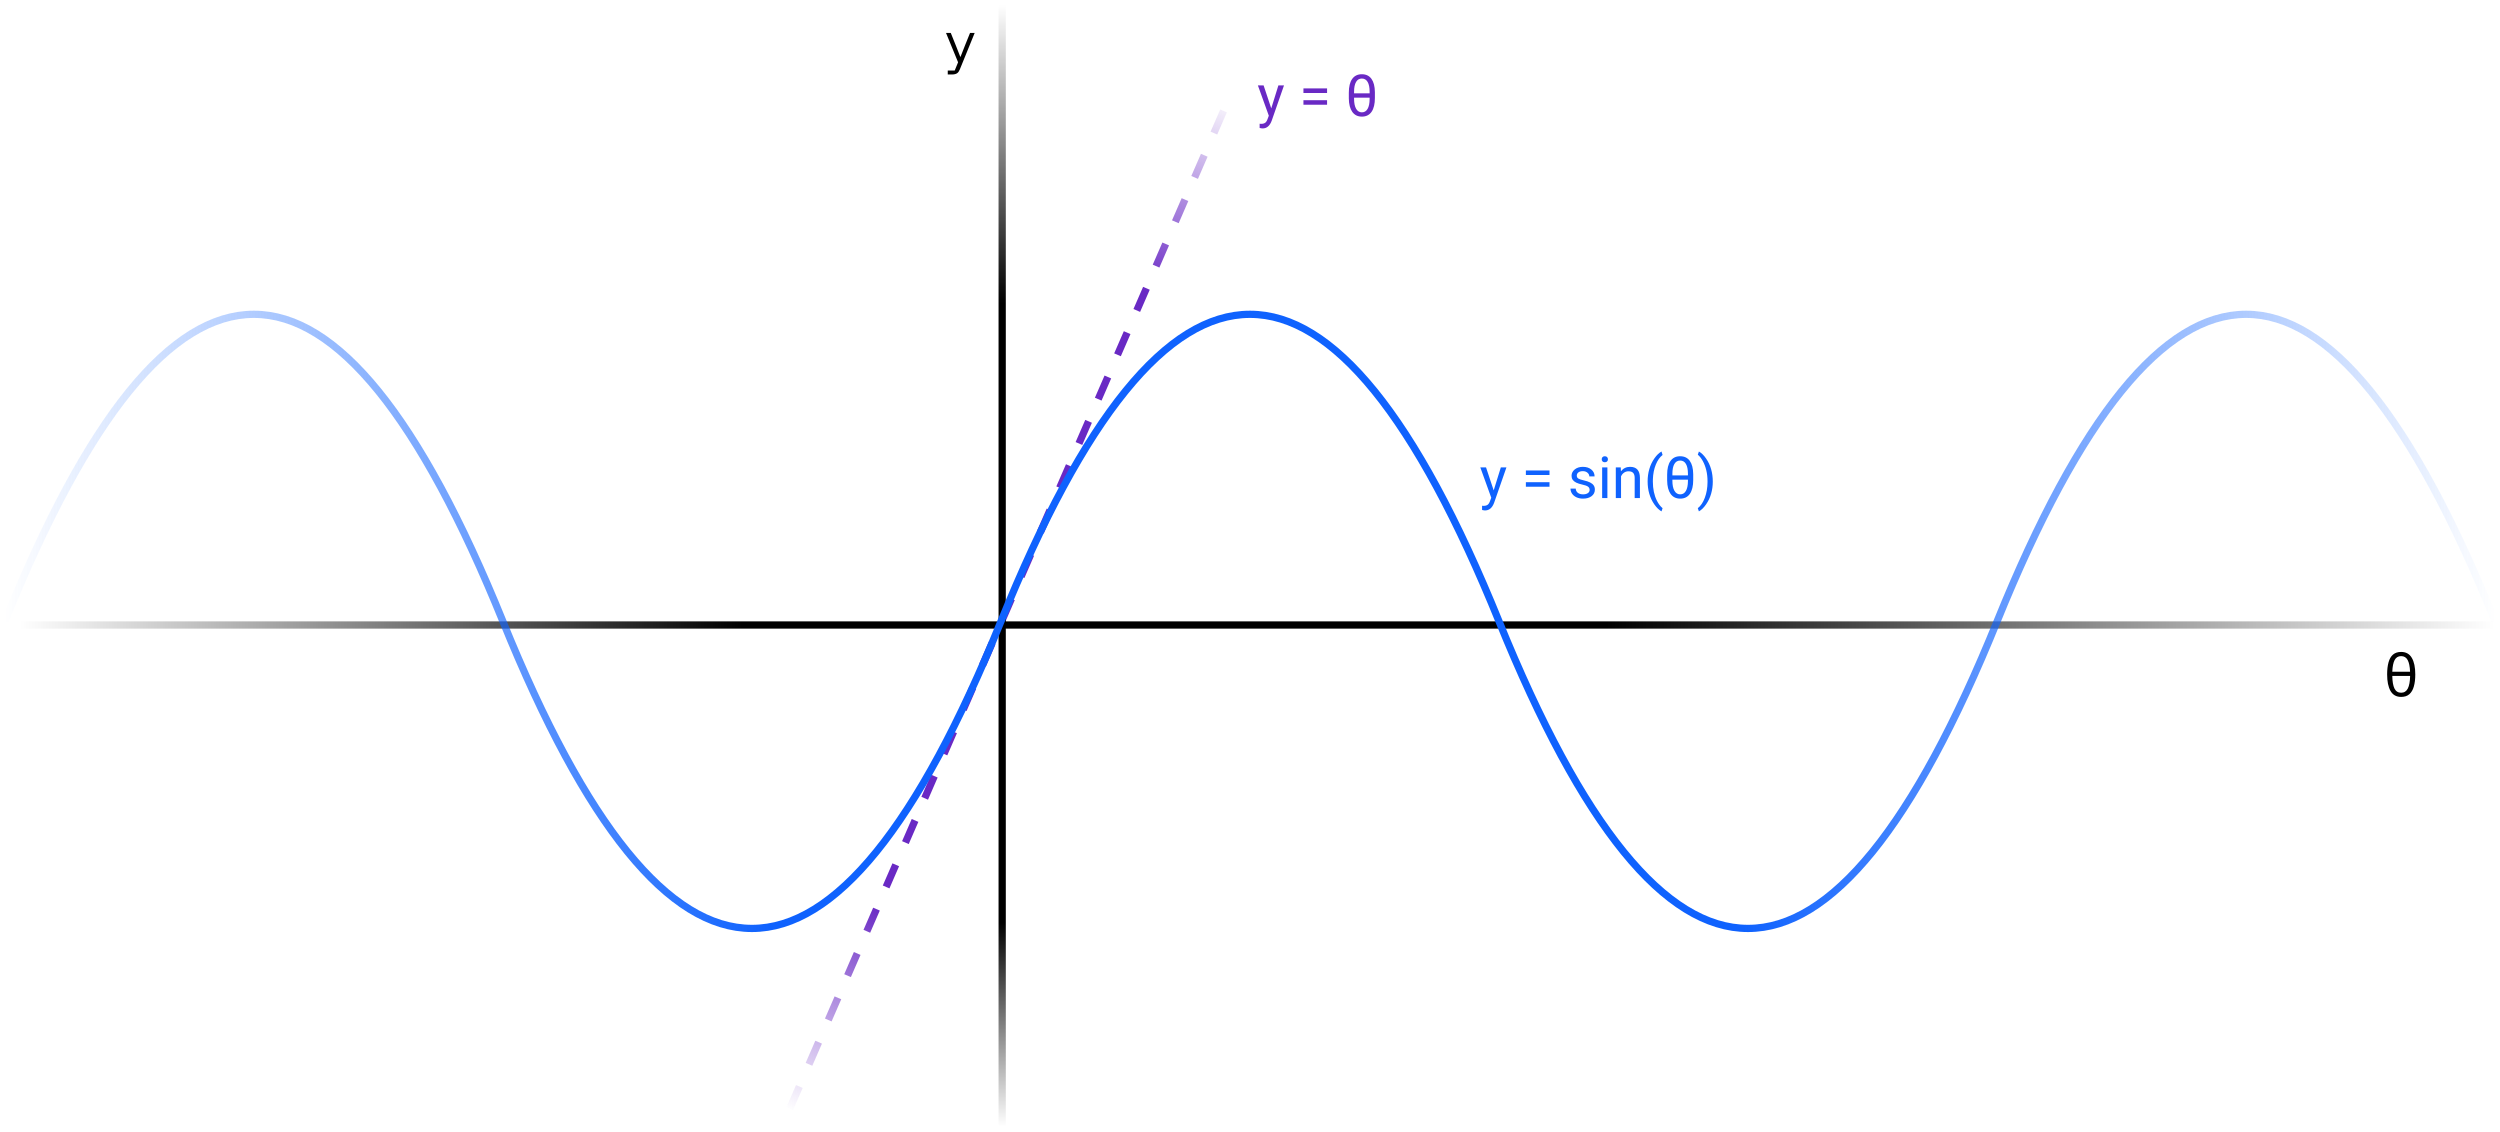 <svg xmlns="http://www.w3.org/2000/svg" width="517" height="234" fill="none" viewBox="0 0 517 234"><line x1="163.312" x2="254.437" y1="229.275" y2="19.701" stroke="url(#paint0_linear)" stroke-dasharray="5 5" stroke-width="1.5"/><path fill="#6929C4" d="M262.895 22.412L264.371 17.66H265.531L262.982 24.979C262.588 26.033 261.961 26.561 261.102 26.561L260.896 26.543L260.492 26.467V25.588L260.785 25.611C261.152 25.611 261.438 25.537 261.641 25.389C261.848 25.24 262.018 24.969 262.15 24.574L262.391 23.93L260.129 17.66H261.312L262.895 22.412ZM274.438 19.23H269.551V18.287H274.438V19.23ZM274.438 21.662H269.551V20.725H274.438V21.662ZM284.328 20.25C284.328 21.504 284.098 22.463 283.637 23.127C283.176 23.787 282.51 24.117 281.639 24.117C280.783 24.117 280.123 23.793 279.658 23.145C279.193 22.496 278.953 21.57 278.938 20.367V19.166C278.938 17.928 279.168 16.982 279.629 16.33C280.09 15.678 280.756 15.352 281.627 15.352C282.494 15.352 283.156 15.668 283.613 16.301C284.074 16.934 284.312 17.85 284.328 19.049V20.25ZM280.021 19.307H283.238V18.984C283.238 18.098 283.102 17.42 282.828 16.951C282.559 16.479 282.158 16.242 281.627 16.242C281.104 16.242 280.705 16.479 280.432 16.951C280.158 17.42 280.021 18.098 280.021 18.984V19.307ZM283.238 20.197H280.021V20.426C280.021 21.32 280.164 22.012 280.449 22.5C280.734 22.988 281.131 23.232 281.639 23.232C282.146 23.232 282.537 22.998 282.811 22.529C283.088 22.061 283.23 21.383 283.238 20.496V20.197Z"/><path fill="#0F62FE" d="M308.895 101.412L310.371 96.66H311.531L308.982 103.979C308.588 105.033 307.961 105.561 307.102 105.561L306.896 105.543L306.492 105.467V104.588L306.785 104.611C307.152 104.611 307.438 104.537 307.641 104.389C307.848 104.24 308.018 103.969 308.15 103.574L308.391 102.93L306.129 96.66H307.312L308.895 101.412ZM320.438 98.231H315.551V97.287H320.438V98.231ZM320.438 100.662H315.551V99.725H320.438V100.662ZM328.734 101.318C328.734 101.025 328.623 100.799 328.4 100.639C328.182 100.475 327.797 100.334 327.246 100.217C326.699 100.1 326.264 99.959 325.939 99.795C325.619 99.631 325.381 99.436 325.225 99.209C325.072 98.982 324.996 98.713 324.996 98.4C324.996 97.881 325.215 97.441 325.652 97.082C326.094 96.723 326.656 96.543 327.34 96.543C328.059 96.543 328.641 96.728 329.086 97.1C329.535 97.471 329.76 97.945 329.76 98.523H328.67C328.67 98.227 328.543 97.971 328.289 97.756C328.039 97.541 327.723 97.434 327.34 97.434C326.945 97.434 326.637 97.519 326.414 97.691C326.191 97.863 326.08 98.088 326.08 98.365C326.08 98.627 326.184 98.824 326.391 98.957C326.598 99.09 326.971 99.217 327.51 99.338C328.053 99.459 328.492 99.603 328.828 99.772C329.164 99.939 329.412 100.143 329.572 100.381C329.736 100.615 329.818 100.902 329.818 101.242C329.818 101.809 329.592 102.264 329.139 102.607C328.686 102.947 328.098 103.117 327.375 103.117C326.867 103.117 326.418 103.027 326.027 102.848C325.637 102.668 325.33 102.418 325.107 102.098C324.889 101.773 324.779 101.424 324.779 101.049H325.863C325.883 101.412 326.027 101.701 326.297 101.916C326.57 102.127 326.93 102.232 327.375 102.232C327.785 102.232 328.113 102.15 328.359 101.986C328.609 101.818 328.734 101.596 328.734 101.318ZM332.408 103H331.324V96.66H332.408V103ZM331.236 94.978C331.236 94.803 331.289 94.654 331.395 94.533C331.504 94.412 331.664 94.352 331.875 94.352C332.086 94.352 332.246 94.412 332.355 94.533C332.465 94.654 332.52 94.803 332.52 94.978C332.52 95.154 332.465 95.301 332.355 95.418C332.246 95.535 332.086 95.594 331.875 95.594C331.664 95.594 331.504 95.535 331.395 95.418C331.289 95.301 331.236 95.154 331.236 94.978ZM335.174 96.66L335.209 97.457C335.693 96.848 336.326 96.543 337.107 96.543C338.447 96.543 339.123 97.299 339.135 98.811V103H338.051V98.805C338.047 98.348 337.941 98.01 337.734 97.791C337.531 97.572 337.213 97.463 336.779 97.463C336.428 97.463 336.119 97.557 335.854 97.744C335.588 97.932 335.381 98.178 335.232 98.482V103H334.148V96.66H335.174ZM340.729 99.537C340.729 98.654 340.846 97.807 341.08 96.994C341.318 96.182 341.672 95.443 342.141 94.779C342.609 94.115 343.096 93.647 343.6 93.373L343.822 94.088C343.252 94.525 342.783 95.193 342.416 96.092C342.053 96.99 341.854 97.996 341.818 99.109L341.812 99.607C341.812 101.115 342.088 102.424 342.639 103.533C342.971 104.197 343.365 104.717 343.822 105.092L343.6 105.754C343.08 105.465 342.584 104.98 342.111 104.301C341.189 102.973 340.729 101.385 340.729 99.537ZM350.156 99.25C350.156 100.504 349.926 101.463 349.465 102.127C349.004 102.787 348.338 103.117 347.467 103.117C346.611 103.117 345.951 102.793 345.486 102.145C345.021 101.496 344.781 100.57 344.766 99.367V98.166C344.766 96.928 344.996 95.982 345.457 95.33C345.918 94.678 346.584 94.352 347.455 94.352C348.322 94.352 348.984 94.668 349.441 95.301C349.902 95.934 350.141 96.85 350.156 98.049V99.25ZM345.85 98.307H349.066V97.984C349.066 97.098 348.93 96.42 348.656 95.951C348.387 95.478 347.986 95.242 347.455 95.242C346.932 95.242 346.533 95.478 346.26 95.951C345.986 96.42 345.85 97.098 345.85 97.984V98.307ZM349.066 99.197H345.85V99.426C345.85 100.32 345.992 101.012 346.277 101.5C346.562 101.988 346.959 102.232 347.467 102.232C347.975 102.232 348.365 101.998 348.639 101.529C348.916 101.061 349.059 100.383 349.066 99.496V99.197ZM354.205 99.596C354.205 100.467 354.09 101.303 353.859 102.104C353.633 102.9 353.283 103.637 352.811 104.312C352.342 104.988 351.85 105.469 351.334 105.754L351.105 105.092C351.707 104.631 352.189 103.916 352.553 102.947C352.92 101.975 353.107 100.896 353.115 99.713V99.525C353.115 98.705 353.029 97.943 352.857 97.24C352.686 96.533 352.445 95.9 352.137 95.342C351.832 94.783 351.488 94.348 351.105 94.035L351.334 93.373C351.85 93.658 352.34 94.135 352.805 94.803C353.273 95.471 353.623 96.207 353.854 97.012C354.088 97.816 354.205 98.678 354.205 99.596Z"/><path fill="#000" d="M499.48 139.476C499.48 140.444 499.38 141.276 499.18 141.972C498.988 142.66 498.676 143.192 498.244 143.568C497.82 143.936 497.256 144.12 496.552 144.12C495.56 144.12 494.828 143.708 494.356 142.884C493.892 142.06 493.66 140.924 493.66 139.476C493.66 138.5 493.756 137.664 493.948 136.968C494.14 136.272 494.448 135.74 494.872 135.372C495.304 135.004 495.864 134.82 496.552 134.82C497.552 134.82 498.288 135.228 498.76 136.044C499.24 136.852 499.48 137.996 499.48 139.476ZM496.552 135.684C495.944 135.684 495.496 135.956 495.208 136.5C494.928 137.036 494.768 137.84 494.728 138.912H498.4C498.36 137.84 498.196 137.036 497.908 136.5C497.62 135.956 497.168 135.684 496.552 135.684ZM496.552 143.256C497.176 143.256 497.636 142.968 497.932 142.392C498.228 141.816 498.388 140.948 498.412 139.788H494.728C494.744 140.932 494.892 141.796 495.172 142.38C495.46 142.964 495.92 143.256 496.552 143.256Z"/><path fill="#000" d="M200.604 6.808H201.564L198.492 14.356C198.42 14.532 198.34 14.684 198.252 14.812C198.164 14.948 198.06 15.056 197.94 15.136C197.82 15.224 197.676 15.288 197.508 15.328C197.34 15.376 197.14 15.4 196.908 15.4H195.996V14.584H197.436L198.132 12.88L195.636 6.808H196.62L197.664 9.4L198.588 11.752H198.636L199.56 9.4L200.604 6.808Z"/><line x1="4" x2="516" y1="129.25" y2="129.25" stroke="url(#paint1_linear)" stroke-width="1.5"/><line x1="207.25" x2="207.25" y1="233.022" y2="1" stroke="url(#paint2_linear)" stroke-width="1.5"/><path stroke="url(#paint3_linear)" stroke-width="1.5" d="M1 128.5C35.333 43.833 69.667 43.833 104 128.5C138.333 213.167 172.667 213.167 207 128.5C241.333 43.833 275.667 43.833 310 128.5C344.333 213.167 378.667 213.167 413 128.5C447.333 43.833 481.667 43.833 516 128.5"/><defs><linearGradient id="paint0_linear" x1="255" x2="163.999" y1="20" y2="230" gradientUnits="userSpaceOnUse"><stop stop-color="#6929C4" stop-opacity="0"/><stop offset=".193" stop-color="#6929C4"/><stop offset=".797" stop-color="#6929C4"/><stop offset="1" stop-color="#6929C4" stop-opacity="0"/></linearGradient><linearGradient id="paint1_linear" x1="515.997" x2="4" y1="130" y2="130" gradientUnits="userSpaceOnUse"><stop stop-opacity="0"/><stop offset=".359"/><stop offset=".708"/><stop offset="1" stop-opacity="0"/></linearGradient><linearGradient id="paint2_linear" x1="208" x2="208" y1="1" y2="233" gradientUnits="userSpaceOnUse"><stop stop-opacity="0"/><stop offset=".266"/><stop offset=".818"/><stop offset="1" stop-opacity="0"/></linearGradient><linearGradient id="paint3_linear" x1="1" x2="516" y1="129" y2="129" gradientUnits="userSpaceOnUse"><stop stop-color="#0F62FE" stop-opacity="0"/><stop offset=".307" stop-color="#0F62FE"/><stop offset=".698" stop-color="#0F62FE"/><stop offset="1" stop-color="#0F62FE" stop-opacity="0"/></linearGradient></defs></svg>
